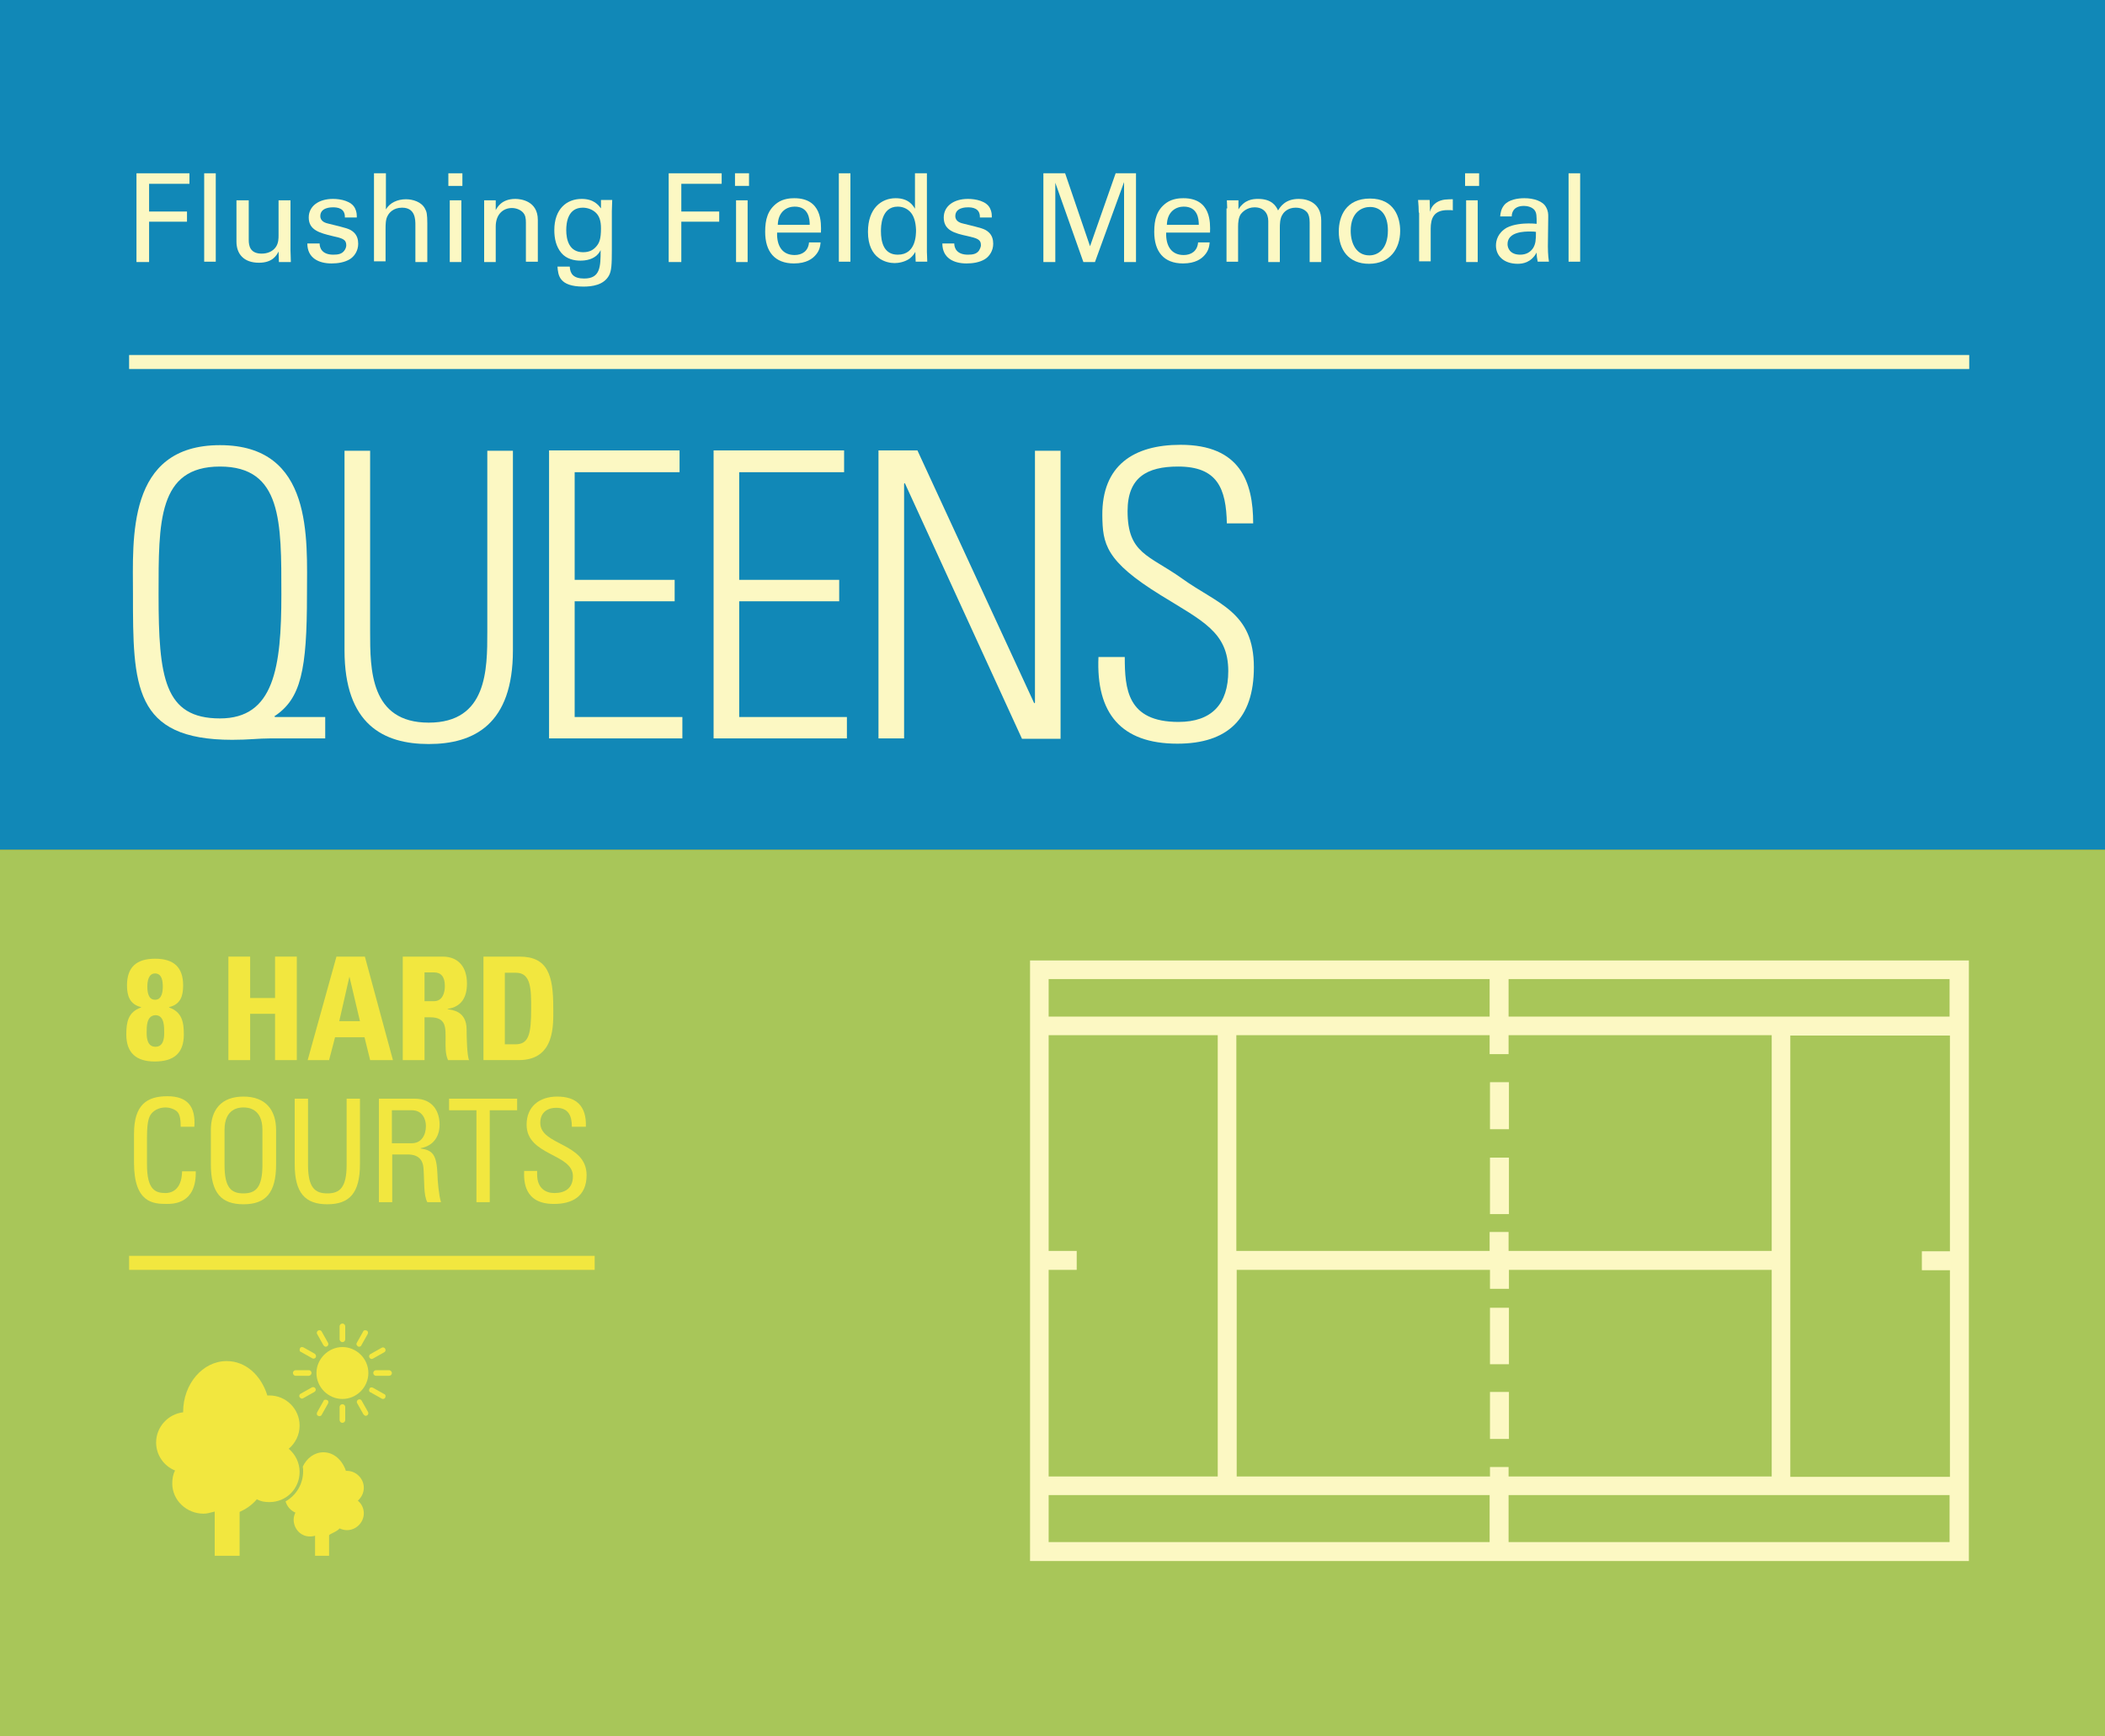 <?xml version="1.0" encoding="utf-8"?>
<!-- Generator: Adobe Illustrator 17.1.0, SVG Export Plug-In . SVG Version: 6.00 Build 0)  -->
<!DOCTYPE svg PUBLIC "-//W3C//DTD SVG 1.1//EN" "http://www.w3.org/Graphics/SVG/1.1/DTD/svg11.dtd">
<svg version="1.1" xmlns="http://www.w3.org/2000/svg" xmlns:xlink="http://www.w3.org/1999/xlink" x="0px" y="0px"
	 viewBox="0 0 600 495" enable-background="new 0 0 600 495" xml:space="preserve">
<rect x="0" y="0" width="600" height="495" fill="#333333" stroke="none"/>
<g id="Layer_1">
	<rect x="-26" y="-52" fill="#1188B7" width="664" height="294.2"/>
	<rect x="-22" y="242.2" fill="#A8C659" width="685" height="261.7"/>
</g>
<g id="Layer_2">
	<g>
		<path fill="#FCF8C3" d="M293.6,273.8V445h131.1h5.4h131.1V273.8H430h-5.4H293.6z M430,300.5v-5.4H505v61.5H430v-5.4h-5.4v5.4
			h-72.2v-61.5h72.2v5.4H430z M555.8,362.1v58.9h-45.5V295.2h45.5v61.5h-8v5.4H555.8z M424.7,418.2v2.7h-72.2v-58.9h72.2v5.4h5.4
			v-5.4H505v58.9H430v-2.7H424.7z M347.1,420.9h-48.2v-58.9h8v-5.4h-8v-61.5h48.2V420.9z M298.9,439.6v-13.4h125.7v14.8h5.4v-14.8
			h125.7v13.4H298.9z M555.8,289.8H430v-13.4h-5.4v13.4H298.9v-10.7h256.8V289.8z"/>
		<rect x="424.7" y="396.8" fill="#FCF8C3" width="5.4" height="13.4"/>
		<rect x="424.7" y="372.8" fill="#FCF8C3" width="5.4" height="16.1"/>
		<rect x="424.7" y="330" fill="#FCF8C3" width="5.4" height="16.1"/>
		<rect x="424.7" y="308.5" fill="#FCF8C3" width="5.4" height="13.4"/>
	</g>
</g>
<g id="Layer_3">
	<g>
		<path fill="#F2E73F" d="M68.3,443.5V431c1.6-0.7,3.5-1.9,4.9-3.6c1.1,0.6,2.2,0.8,3.6,0.8c4.8,0,8.6-3.8,8.6-8.6
			c0-2.6-1.2-5-3.1-6.6c1.9-1.6,3.1-4,3.1-6.6c0-4.8-3.9-8.6-8.6-8.6c-0.2,0-0.3,0-0.6,0C74.4,392,70,388,64.6,388
			c-6.8,0-12.4,6.5-12.4,14.5v0.1c-4.3,0.5-7.7,4.2-7.7,8.6c0,3.6,2.2,6.7,5.4,8c-0.6,1.1-0.8,2.4-0.8,3.7c0,4.8,4.1,8.6,8.9,8.6
			c1,0,1.6-0.2,3.2-0.6v12.6H68.3z"/>
		<path fill="#F2E73F" d="M92.2,383.5c0.2,0.2,0.4,0.4,0.6,0.4c0.2,0,0.2,0,0.4-0.1c0.4-0.2,0.5-0.7,0.3-1l-1.8-3.2
			c-0.2-0.4-0.7-0.5-1-0.3c-0.4,0.2-0.5,0.7-0.3,1L92.2,383.5z"/>
		<path fill="#F2E73F" d="M88.8,391.4c0-0.4-0.3-0.8-0.8-0.8h-3.7c-0.4,0-0.8,0.3-0.8,0.8c0,0.4,0.3,0.8,0.8,0.8H88
			C88.4,392.2,88.8,391.8,88.8,391.4z"/>
		<path fill="#F2E73F" d="M89.7,385.9l-3.2-1.8c-0.4-0.2-0.9-0.1-1,0.3c-0.2,0.4-0.1,0.9,0.3,1l3.2,1.8c0.2,0.1,0.2,0.1,0.4,0.1
			c0.2,0,0.6-0.2,0.6-0.4C90.2,386.6,90,386.1,89.7,385.9z"/>
		<path fill="#F2E73F" d="M88.9,395.5l-3.2,1.8c-0.4,0.2-0.5,0.7-0.3,1c0.2,0.2,0.4,0.4,0.6,0.4c0.2,0,0.2,0,0.4-0.1l3.2-1.8
			c0.4-0.2,0.5-0.7,0.3-1C89.8,395.5,89.3,395.3,88.9,395.5z"/>
		<path fill="#F2E73F" d="M105.9,387.4c0.2,0,0.2,0,0.4-0.1l3.2-1.8c0.4-0.2,0.5-0.7,0.3-1c-0.2-0.4-0.7-0.5-1-0.3l-3.2,1.8
			c-0.4,0.2-0.5,0.7-0.3,1C105.4,387.2,105.7,387.4,105.9,387.4z"/>
		<path fill="#F2E73F" d="M97.6,382.6c0.4,0,0.8-0.3,0.8-0.8v-3.7c0-0.4-0.3-0.8-0.8-0.8c-0.4,0-0.8,0.3-0.8,0.8v3.7
			C96.8,382.2,97.2,382.6,97.6,382.6z"/>
		<path fill="#F2E73F" d="M102,383.8c0.2,0.1,0.2,0.1,0.4,0.1c0.2,0,0.6-0.2,0.6-0.4l1.8-3.2c0.2-0.4,0.1-0.9-0.3-1
			c-0.4-0.2-0.9-0.1-1,0.3l-1.8,3.2C101.5,383.1,101.6,383.5,102,383.8z"/>
		<path fill="#F2E73F" d="M110.9,390.6h-3.7c-0.4,0-0.8,0.3-0.8,0.8c0,0.4,0.3,0.8,0.8,0.8h3.7c0.4,0,0.8-0.3,0.8-0.8
			C111.7,391,111.3,390.6,110.9,390.6z"/>
		<path fill="#F2E73F" d="M97.6,398.8c4.1,0,7.4-3.4,7.4-7.4c0-4.1-3.4-7.4-7.4-7.4s-7.4,3.4-7.4,7.4
			C90.2,395.5,93.6,398.8,97.6,398.8z"/>
		<path fill="#F2E73F" d="M109.5,397.4l-3.2-1.8c-0.4-0.2-0.9-0.1-1,0.3c-0.2,0.4-0.1,0.9,0.3,1l3.2,1.8c0.2,0.1,0.2,0.1,0.4,0.1
			c0.2,0,0.6-0.2,0.6-0.4C110,398,109.9,397.5,109.5,397.4z"/>
		<path fill="#F2E73F" d="M93.2,399.1c-0.4-0.2-0.9-0.1-1,0.3l-1.8,3.2c-0.2,0.4-0.1,0.9,0.3,1c0.2,0.1,0.2,0.1,0.4,0.1
			c0.2,0,0.6-0.2,0.6-0.4l1.8-3.2C93.7,399.7,93.6,399.2,93.2,399.1z"/>
		<path fill="#F2E73F" d="M103.1,399.3c-0.2-0.4-0.7-0.5-1-0.3c-0.4,0.2-0.5,0.7-0.3,1l1.8,3.2c0.2,0.2,0.4,0.4,0.6,0.4
			c0.2,0,0.2,0,0.4-0.1c0.4-0.2,0.5-0.7,0.3-1L103.1,399.3z"/>
		<path fill="#F2E73F" d="M97.6,400.3c-0.4,0-0.8,0.3-0.8,0.8v3.7c0,0.4,0.3,0.8,0.8,0.8c0.4,0,0.8-0.3,0.8-0.8v-3.7
			C98.4,400.6,98,400.3,97.6,400.3z"/>
		<g>
			<path fill="#F2E73F" d="M102,427.8c1-0.9,1.7-2.2,1.7-3.7c0-2.6-2.2-4.8-4.8-4.8c-0.1,0-0.2,0-0.3,0c-1-3-3.4-5.3-6.4-5.3
				c-2.6,0-4.8,1.7-5.9,4.1c0.1,0.4,0.1,0.9,0.1,1.3c0,3.7-2,6.9-5,8.6c0.4,1.4,1.4,2.6,2.8,3.2c-0.3,0.6-0.5,1.3-0.5,2
				c0,2.6,2,4.8,4.6,4.8c0.6,0,1.5-0.1,1.5-0.3v5.8h4v-5.8c0-0.4,2.2-1,3-2c0.6,0.3,1.4,0.5,2.1,0.5c2.6,0,4.8-2.2,4.8-4.8
				C103.7,430,103.1,428.7,102,427.8z"/>
		</g>
	</g>
	<g>
		<path fill="#FCF8C3" d="M38.9,49.4H54v3H42.5v7.9h10.8v2.9H42.5v11.5h-3.6V49.4z"/>
		<path fill="#FCF8C3" d="M58.2,49.4h3.3v25.2h-3.3V49.4z"/>
		<path fill="#FCF8C3" d="M70.9,57.1v11.3c0,1.7,0.4,3.9,3.7,3.9c1.6,0,3.2-0.6,4.1-2c0.7-1.1,0.7-2.4,0.7-3.3v-9.9h3.4v14.3
			c0,0.4,0.1,2.3,0.1,3.3h-3.4l-0.1-3c-0.6,1.2-1.8,3.2-5.6,3.2c-4.3,0-6.4-2.5-6.4-6V57.1H70.9z"/>
		<path fill="#FCF8C3" d="M91.1,69.4c0,1.3,0.7,3.2,3.9,3.2c1.4,0,2.4-0.2,3.1-1.1c0.4-0.5,0.6-1.1,0.6-1.6c0-1.7-1.2-2-3.9-2.6
			C91.1,66.4,88,65.6,88,62c0-3.2,2.8-5.3,6.9-5.3c2.2,0,5.3,0.6,6.3,2.7c0.5,1,0.5,1.8,0.5,2.6h-3.4c0.1-2.7-2.2-2.9-3.4-2.9
			c-0.5,0-3.6,0-3.6,2.5c0,1.6,1.6,2,2.5,2.2c4.9,1.2,5.9,1.4,7,2.4c1,0.9,1.3,2.1,1.3,3.3c0,2-1.1,3.6-2.4,4.4
			c-1.5,0.9-3.4,1.2-5.2,1.2c-3.6,0-6.9-1.5-6.9-5.7H91.1z"/>
		<path fill="#FCF8C3" d="M106.7,49.4h3.3v10.3c1.1-1.9,3.3-2.9,5.7-2.9c1.9,0,4.5,0.7,5.5,2.8c0.4,0.7,0.6,1.5,0.6,4.1v11h-3.4
			V64.2c0-1.6,0-5-3.8-5c-2.5,0-3.7,1.5-4.1,2.3c-0.6,1-0.6,2.6-0.6,3.7v9.3h-3.3V49.4z"/>
		<path fill="#FCF8C3" d="M127.8,49.4h4V53h-4V49.4z M128.2,57.1h3.3v17.6h-3.3V57.1z"/>
		<path fill="#FCF8C3" d="M138,59.1l0-2h3.3l0,2.8c0.4-0.7,1.6-3.2,5.6-3.2c1.6,0,6.4,0.6,6.4,6v11.9h-3.4V63.5c0-1.2-0.1-2.2-0.9-3
			c-0.8-0.8-2-1.2-3.1-1.2c-2.4,0-4.6,1.7-4.6,5.3v10.1H138V59.1z"/>
		<path fill="#FCF8C3" d="M162.4,76c0.1,2,1,3.4,4.1,3.4c4.6,0,4.7-3.3,4.7-8.1c-1.4,2.9-4.7,3-5.8,3c-1.6,0-3.9-0.4-5.4-2.2
			c-1.5-1.8-2-4.1-2-6.5c0-6,3.5-8.9,7.8-8.9c3.5,0,4.8,1.8,5.5,2.7l0-2.4h3.2l-0.1,3.2l0,11c0,4.2-0.1,6-0.8,7.3
			c-1.5,2.8-4.9,3.2-7.3,3.2c-7,0-7.2-3.3-7.4-5.7H162.4z M170.1,70.1c0.7-0.9,1.2-1.9,1.2-5c0-2.2-0.5-3.5-1.4-4.4
			c-0.9-0.9-2.3-1.5-3.8-1.5c-4.2,0-4.7,4.2-4.7,6.4c0,2.7,0.8,6.3,4.8,6.3C168.1,71.9,169.2,71.2,170.1,70.1z"/>
		<path fill="#FCF8C3" d="M190.6,49.4h15.1v3h-11.5v7.9H205v2.9h-10.8v11.5h-3.6V49.4z"/>
		<path fill="#FCF8C3" d="M209.5,49.4h4V53h-4V49.4z M209.8,57.1h3.3v17.6h-3.3V57.1z"/>
		<path fill="#FCF8C3" d="M221.5,66.4c-0.1,3.6,1.4,6.3,5,6.3c2.1,0,3.9-1.1,4.1-3.6h3.3c-0.1,0.9-0.2,2.3-1.5,3.7
			c-0.8,0.9-2.5,2.3-6.1,2.3c-5.5,0-8.2-3.4-8.2-9c0-3.5,0.7-6.3,3.5-8.3c1.7-1.2,3.8-1.3,4.8-1.3c7.9,0,7.7,7,7.6,9.8H221.5z
			 M230.8,64.1c0-1.7-0.3-5.2-4.3-5.2c-2.1,0-4.7,1.3-4.8,5.2H230.8z"/>
		<path fill="#FCF8C3" d="M239.1,49.4h3.3v25.2h-3.3V49.4z"/>
		<path fill="#FCF8C3" d="M260.9,49.4h3.3v22.4c0,0.4,0.1,1.9,0.1,2.8H261l-0.1-2.8c-0.3,0.5-0.7,1.2-1.6,1.9
			c-1.4,1-3.2,1.3-4.3,1.3c-2.3,0-7.6-1.2-7.6-8.9c0-6.7,3.8-9.6,7.9-9.6c3.8,0,5,2.2,5.5,3V49.4z M259.7,60.7
			c-0.7-0.9-2-1.8-3.8-1.8c-4.8,0-4.8,5.8-4.8,7c0,3.1,0.8,6.7,4.8,6.7c5.2,0,5.2-5.7,5.2-7.1C261,63,260.4,61.6,259.7,60.7z"/>
		<path fill="#FCF8C3" d="M272,69.4c0,1.3,0.7,3.2,3.9,3.2c1.4,0,2.4-0.2,3.1-1.1c0.3-0.5,0.6-1.1,0.6-1.6c0-1.7-1.2-2-3.8-2.6
			c-3.7-0.8-6.8-1.6-6.8-5.3c0-3.2,2.8-5.3,6.9-5.3c2.2,0,5.3,0.6,6.3,2.7c0.5,1,0.5,1.8,0.5,2.6h-3.4c0.1-2.7-2.2-2.9-3.4-2.9
			c-0.5,0-3.6,0-3.6,2.5c0,1.6,1.6,2,2.5,2.2c4.9,1.2,5.9,1.4,7,2.4c1,0.9,1.3,2.1,1.3,3.3c0,2-1.1,3.6-2.4,4.4
			c-1.5,0.9-3.4,1.2-5.2,1.2c-3.6,0-6.9-1.5-6.9-5.7H272z"/>
		<path fill="#FCF8C3" d="M297.4,49.4h6.2l7.1,20.8l7.3-20.8h5.8v25.3h-3.4V51.9l-8.3,22.8h-3.3l-8-22.6v22.6h-3.4V49.4z"/>
		<path fill="#FCF8C3" d="M332.4,66.4c-0.1,3.6,1.4,6.3,5,6.3c2.1,0,3.9-1.1,4.1-3.6h3.3c-0.1,0.9-0.2,2.3-1.5,3.7
			c-0.8,0.9-2.5,2.3-6.1,2.3c-5.5,0-8.2-3.4-8.2-9c0-3.5,0.7-6.3,3.5-8.3c1.7-1.2,3.8-1.3,4.8-1.3c7.9,0,7.7,7,7.6,9.8H332.4z
			 M341.7,64.1c0-1.7-0.3-5.2-4.3-5.2c-2.1,0-4.7,1.3-4.8,5.2H341.7z"/>
		<path fill="#FCF8C3" d="M349.8,59.4l-0.1-2.3h3.3v2.6c1.7-2.8,4.1-3,5.6-3c3.9,0,5.1,2,5.7,3.3c0.6-1,2-3.3,5.9-3.3
			c2.5,0,6.4,1.1,6.4,6.2v11.8h-3.3V63.4c0-1.5-0.3-2.2-0.6-2.7c-0.6-0.8-1.7-1.5-3.4-1.5c-2.1,0-3.3,1.2-3.7,1.9
			c-0.8,1.1-0.8,3-0.8,3.8v9.8h-3.3V63c0-2.2-1.3-3.9-3.9-3.9c-2.2,0-3.5,1.4-3.9,1.9c-0.7,1-0.8,2.5-0.8,3.6v10h-3.3V59.4z"/>
		<path fill="#FCF8C3" d="M390.5,56.6c7,0,8.6,5.5,8.6,9.2c0,5.1-2.9,9.4-8.9,9.4c-5.8,0-8.6-4-8.6-9.2
			C381.6,61.7,383.6,56.6,390.5,56.6z M390.3,72.8c2.5,0,5.3-1.8,5.3-7.1c0-4.4-2-6.7-5.1-6.7c-2.1,0-5.5,1.3-5.5,6.8
			C385,69.4,386.6,72.8,390.3,72.8z"/>
		<path fill="#FCF8C3" d="M404.4,60.6c0-1.2-0.1-2.4-0.2-3.6h3.3l0.1,3.4c0.6-2.5,2.7-3.3,4.2-3.5c1-0.1,1.7-0.1,2.3-0.1v3.2
			c-0.2-0.1-0.4-0.1-0.6-0.1c-0.2,0-0.6,0-0.9,0c-3.9,0-4.8,2.3-4.8,5.3v9.3h-3.3V60.6z"/>
		<path fill="#FCF8C3" d="M417.6,49.4h4V53h-4V49.4z M417.9,57.1h3.3v17.6h-3.3V57.1z"/>
		<path fill="#FCF8C3" d="M438.3,74.6c-0.2-0.9-0.3-1.7-0.3-2.6c-1.6,2.9-4,3.2-5.4,3.2c-4,0-6.2-2.3-6.2-5.2c0-1.4,0.5-3.6,3.1-5.1
			c1.9-1,4.7-1.2,6.1-1.2c0.8,0,1.4,0,2.4,0.1c0-2.2,0-3.1-0.6-3.9c-0.7-0.9-2.1-1.2-3-1.2c-3.3,0-3.5,2.3-3.5,3h-3.3
			c0.1-0.9,0.2-2.1,1.2-3.3c1.3-1.5,3.8-1.9,5.7-1.9c2.6,0,5.3,0.8,6.2,2.6c0.6,1.1,0.6,1.9,0.6,2.7l-0.1,8.4c0,0.3,0,2.6,0.3,4.4
			H438.3z M436,66c-1.3,0-6.3,0-6.3,3.6c0,1.1,0.7,3,3.6,3c1.7,0,2.9-0.7,3.7-1.9c0.7-1.2,0.8-2.2,0.8-4.6C437.3,66,436.9,66,436,66
			z"/>
		<path fill="#FCF8C3" d="M447.1,49.4h3.3v25.2h-3.3V49.4z"/>
	</g>
</g>
<g id="Layer_4">
	<g>
		<path fill="#F2E73F" d="M36,294.9c0-3.5,0.5-6.4,4.2-7.7v-0.1c-3.2-0.8-4-3.2-4-6.2c0-5.2,2.7-7.6,8-7.6c5.3,0,8,2.4,8,7.6
			c0,3-0.7,5.4-4,6.2v0.1c3.7,1.3,4.2,4.2,4.2,7.7c0,5.4-2.9,7.7-8.3,7.7C38.9,302.6,36,300.2,36,294.9z M41.8,294.5
			c0,1.6,0.3,3.9,2.5,3.9s2.5-2.2,2.5-3.9c0-1.7,0.1-5.1-2.5-5.1C41.7,289.5,41.8,292.8,41.8,294.5z M42,281.2
			c0,1.5,0.2,3.8,2.2,3.8c2,0,2.2-2.4,2.2-3.8c0-1.4-0.2-3.7-2.2-3.7C42.3,277.5,42,279.8,42,281.2z"/>
		<path fill="#F2E73F" d="M78.4,284.5v-11.8h6.2v29.5h-6.2V289h-7.1v13.2h-6.2v-29.5h6.2v11.8H78.4z"/>
		<path fill="#F2E73F" d="M87.7,302.2l8.2-29.5h8.1l8,29.5h-6.5l-1.6-6.5h-8.4l-1.7,6.5H87.7z M99.6,278.4L99.6,278.4l-2.9,12.7h5.9
			L99.6,278.4z"/>
		<path fill="#F2E73F" d="M121,302.2h-6.2v-29.5h11.4c4.2,0,6.9,2.7,6.9,7.7c0,3.8-1.5,6.6-5.5,7.2v0.1c1.3,0.2,5.4,0.5,5.4,5.8
			c0,1.9,0.1,7.4,0.7,8.7h-6c-0.8-1.8-0.7-3.8-0.7-5.7c0-3.5,0.3-6.5-4.4-6.5H121V302.2z M121,285.4h2.7c2.5,0,3.1-2.5,3.1-4.3
			c0-2.8-1.2-3.9-3.1-3.9H121V285.4z"/>
		<path fill="#F2E73F" d="M137.8,272.7h10.3c8.1,0,9.6,5.4,9.6,14.6c0,4.5,0.7,14.9-9.8,14.9h-10.1V272.7z M143.9,297.7h3
			c3.8,0,4.5-2.8,4.5-10.2c0-5.4,0-10.2-4.3-10.2h-3.2V297.7z"/>
		<path fill="#F2E73F" d="M51.5,321.3c0-1.7-0.1-3.4-0.9-4.3s-2.5-1.3-3.3-1.3c-3.1,0-4.3,1.9-4.5,2.3c-0.1,0.3-0.9,1.1-0.9,6.1v7.9
			c0,7.2,2.4,8.1,5.3,8.1c1.1,0,4.6-0.4,4.7-6.2h3.9c0.2,9.3-6.4,9.3-8.3,9.3c-3.7,0-9.3-0.2-9.3-11.7v-8.3c0-8.3,3.7-10.7,9.5-10.7
			c5.8,0,8.1,3,7.7,8.7H51.5z"/>
		<path fill="#F2E73F" d="M60.1,331.9v-9.7c0-5.9,3-9.6,9.3-9.6c6.3,0,9.3,3.8,9.3,9.6v9.7c0,8.2-3,11.4-9.3,11.4
			C63.1,343.3,60.1,340.1,60.1,331.9z M74.8,332.1v-10c0-6.2-4.2-6.4-5.4-6.4s-5.4,0.2-5.4,6.4v10c0,6.5,1.9,8.1,5.4,8.1
			S74.8,338.5,74.8,332.1z"/>
		<path fill="#F2E73F" d="M84,313.2h3.8v18.9c0,6.5,2,8.1,5.5,8.1s5.5-1.6,5.5-8.1v-18.9h3.8v18.7c0,8.2-3,11.4-9.3,11.4
			c-6.3,0-9.3-3.2-9.3-11.4V313.2z"/>
		<path fill="#F2E73F" d="M111.8,329.1v13.6H108v-29.5h10.2c5.2,0,7.1,3.7,7.1,7.4c0,3.5-1.9,6.1-5.4,6.7v0.1
			c3.4,0.5,4.6,1.7,4.8,7.6c0,1.3,0.4,5.9,1,7.7h-3.9c-1.1-2-0.8-5.9-1.1-9.8c-0.3-3.6-3.2-3.8-4.5-3.8H111.8z M111.8,325.9h5.6
			c2.7,0,4-2.3,4-4.9c0-2.1-1.1-4.5-4-4.5h-5.7V325.9z"/>
		<path fill="#F2E73F" d="M147.4,313.2v3.3h-7.8v26.2h-3.8v-26.2h-7.8v-3.3H147.4z"/>
		<path fill="#F2E73F" d="M153.1,333.9v0.9c0,4,2.5,5.3,4.9,5.3c3,0,5.3-1.3,5.3-4.8c0-6.5-13.2-5.8-13.2-14.7c0-5.2,3.7-8,8.7-8
			c5.4,0,8.4,2.6,8.2,8.6H163c0-3.2-1-5.4-4.5-5.4c-2.2,0-4.5,1.1-4.5,4.3c0,6.5,13.2,5.6,13.2,14.9c0,6.2-4.3,8.2-9.2,8.2
			c-8.7,0.1-8.7-6.6-8.6-9.4H153.1z"/>
	</g>
	<g>
		<path fill="#FCF8C3" d="M62.7,126.9c26.7,0,24.8,26.7,24.8,42.6c0,21.5-1.7,29.7-9.3,34.7l0.2,0.2h14.3v6.1H77
			c-1.7,0-3.3,0.1-4.9,0.2c-1.7,0.1-3.5,0.2-5.9,0.2c-28.2,0-28.3-15.5-28.3-41.5C37.9,153.6,36,126.9,62.7,126.9z M80.2,169.5
			c0-20.7,0.2-36.5-17.5-36.5s-17.5,15.8-17.5,36.5c0,23.6,1.6,35.3,17.5,35.3C78.1,204.8,80.2,190.3,80.2,169.5z"/>
		<path fill="#FCF8C3" d="M105.5,180.1c0,10.7,0,25.9,16.7,25.9s16.7-15.2,16.7-25.9v-51.6h7.3v56.9c0,21.1-11.1,26.7-24,26.7
			s-24-5.6-24-26.7v-56.9h7.3V180.1z"/>
		<path fill="#FCF8C3" d="M193.7,128.5v6.1h-29.9v30.7h28.5v6.1h-28.5v33h30.7v6.1h-38v-82.1H193.7z"/>
		<path fill="#FCF8C3" d="M240.6,128.5v6.1h-29.9v30.7h28.5v6.1h-28.5v33h30.7v6.1h-38v-82.1H240.6z"/>
		<path fill="#FCF8C3" d="M250.4,210.5v-82.1h11.1l33.3,72.1l0.2-0.2v-71.8h7.3v82.1h-11l-33.4-72.9l-0.2,0.2v72.6H250.4z"/>
		<path fill="#FCF8C3" d="M349.7,149.3c-0.2-10.1-2.7-16.3-13.9-16.3c-8.9,0-14.4,3.1-14.4,12.7c0,12.2,6.1,12.5,15.5,19.2
			c10.1,7.3,20.5,9.4,20.5,25.3c0,14.7-7.5,21.8-21.8,21.8c-16,0-23.2-8.6-22.5-24.7h7.5c0,9.1,0.7,18.5,15.3,18.5
			c9.5,0,14.2-5.1,14.2-14.5c0-11.1-7.4-14.3-19.2-21.6c-15.9-9.8-16.6-14.7-16.7-22.8c-0.1-14.2,8.9-20.1,22.3-20.1
			c17,0,20.7,10.6,20.7,22.4H349.7z"/>
	</g>
	<line fill="none" stroke="#FCF8C3" stroke-width="4" stroke-miterlimit="10" x1="36.8" y1="103.2" x2="561.3" y2="103.2"/>
	<line fill="none" stroke="#F2E73F" stroke-width="4" stroke-miterlimit="10" x1="36.8" y1="360" x2="169.5" y2="360"/>
</g>
</svg>
